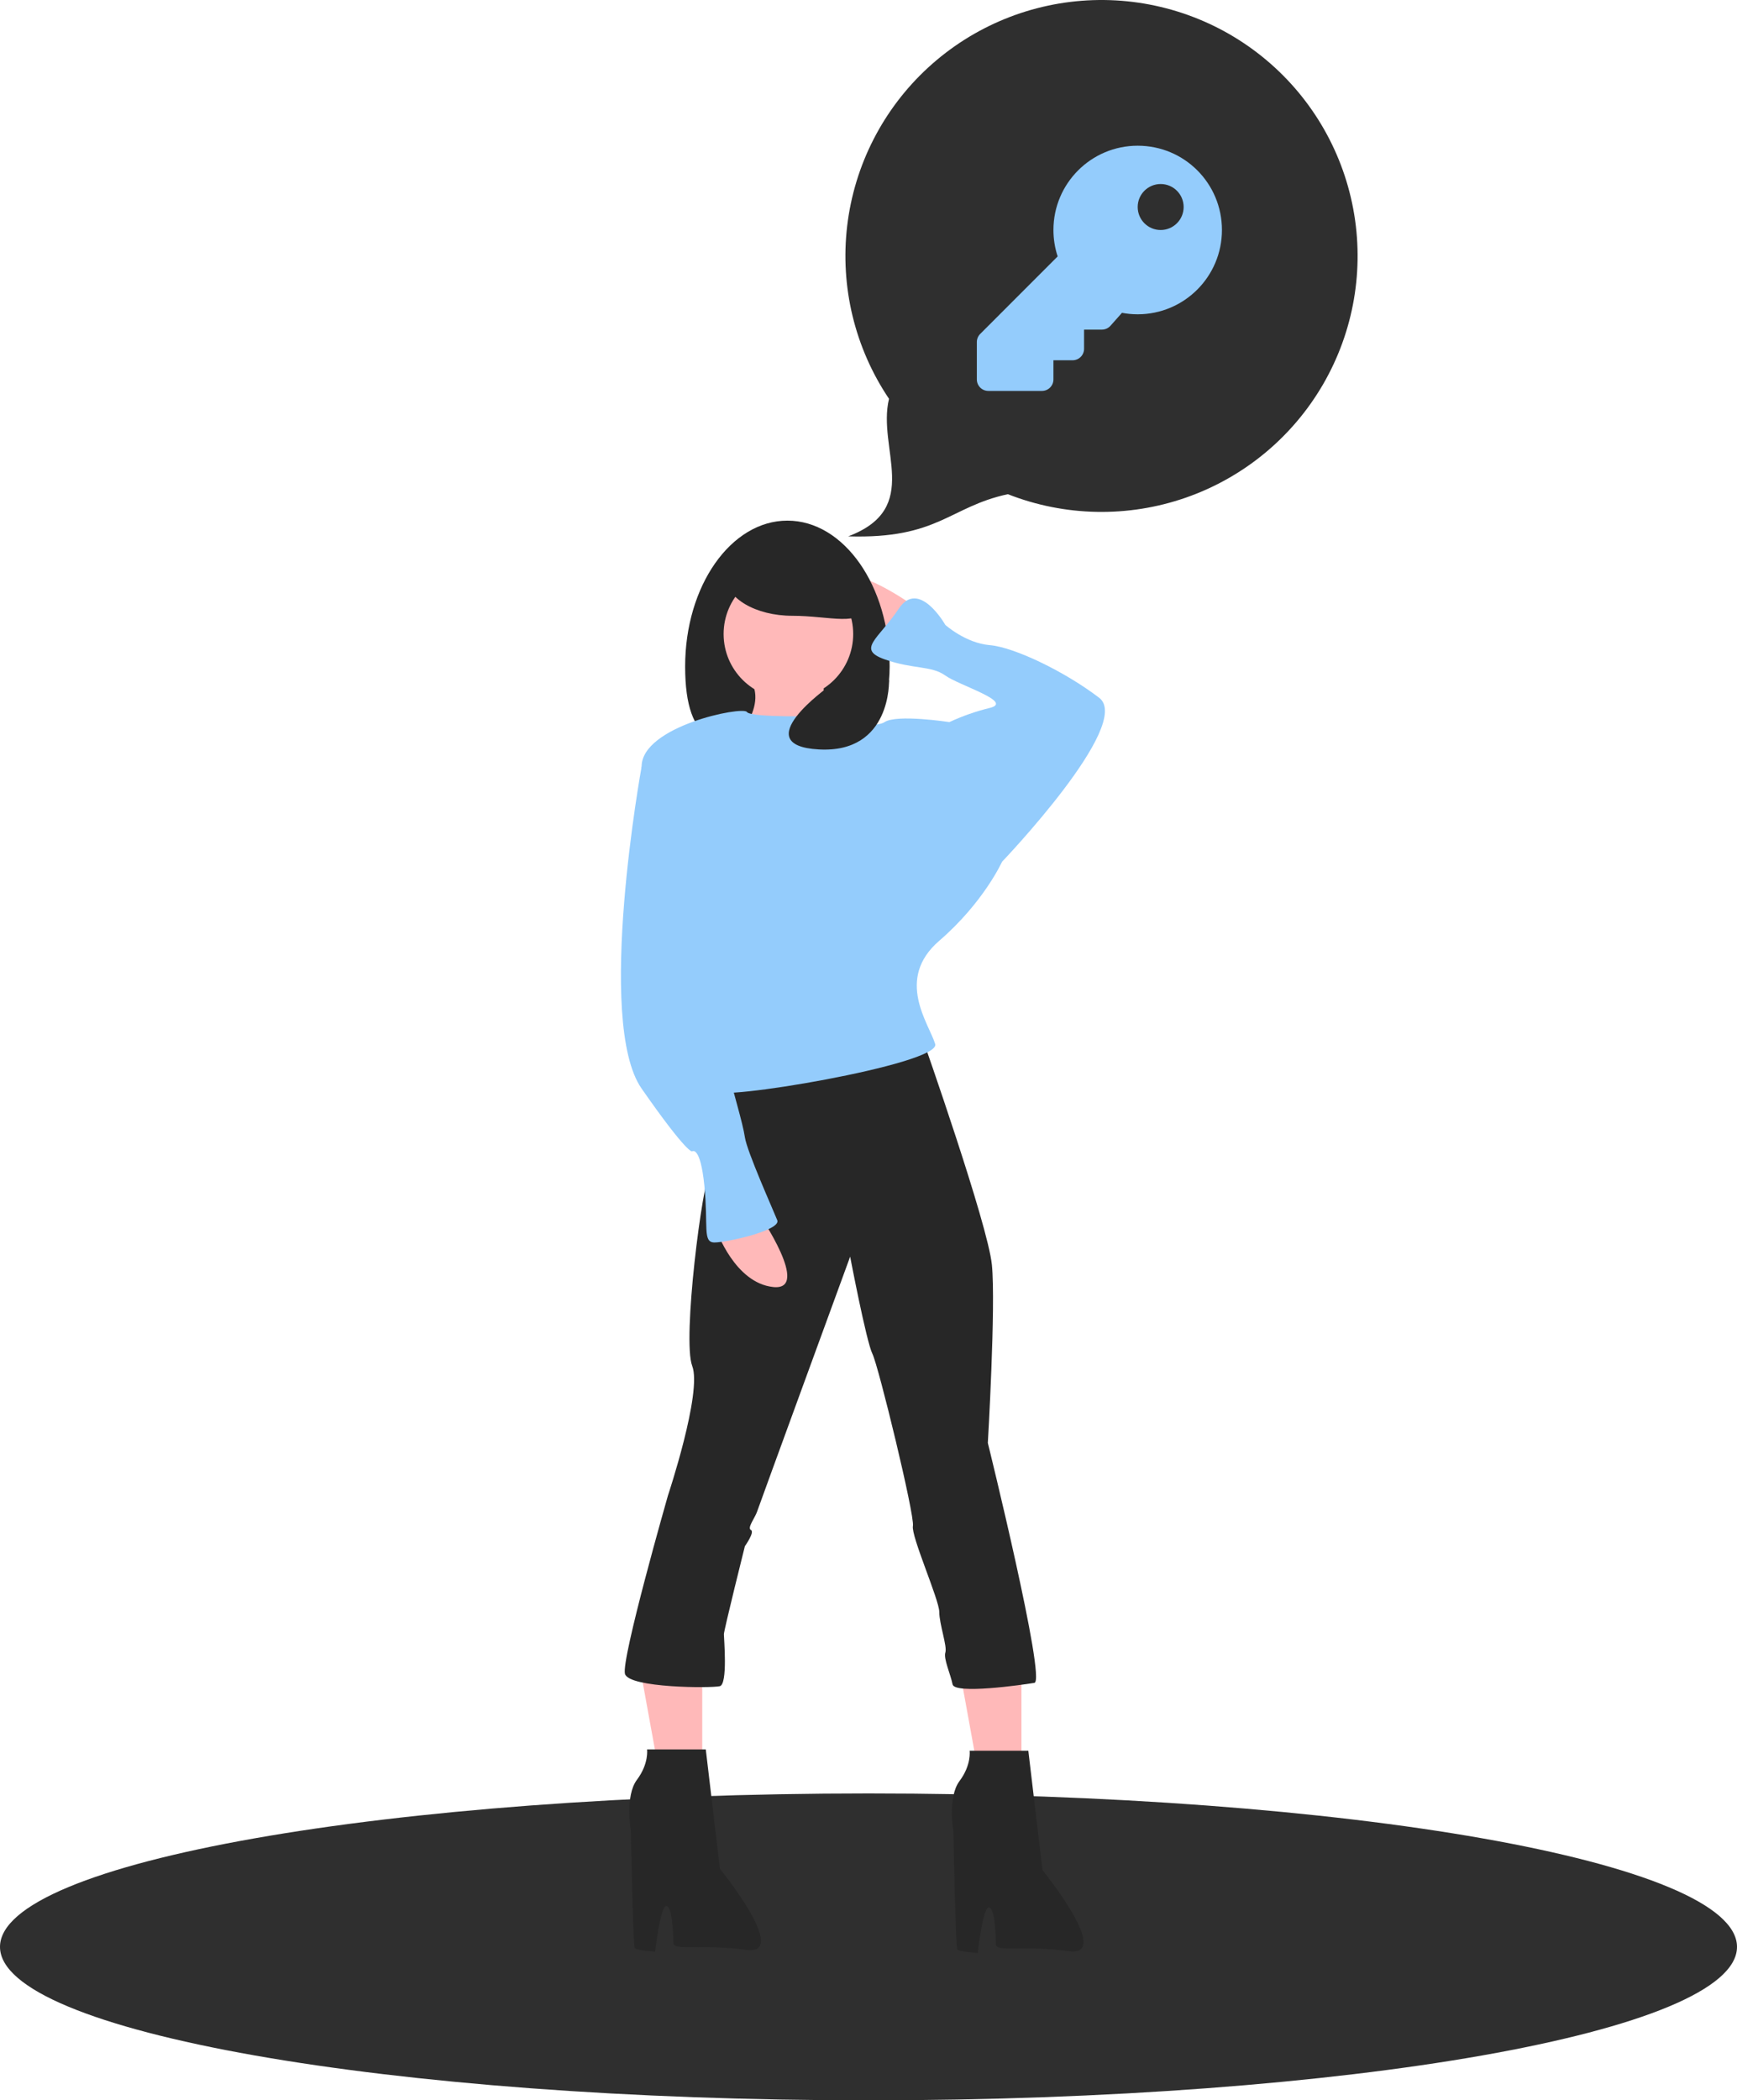 <svg width="489" height="591" viewBox="0 0 489 591" fill="none" xmlns="http://www.w3.org/2000/svg">
<path d="M244.5 591C379.534 591 489 571.669 489 547.824C489 523.978 379.534 504.647 244.5 504.647C109.466 504.647 0 523.978 0 547.824C0 571.669 109.466 591 244.5 591Z" fill="#2F2F2F"/>
<path d="M287.555 463.447V503.158H276.204L268.638 461.556L287.555 463.447Z" fill="#FFB9B9"/>
<path d="M197.696 463.447V503.158H186.346L178.779 461.556L197.696 463.447Z" fill="#FFB9B9"/>
<path d="M257.575 170.71C257.575 170.71 239.335 157.606 237.055 163.873C234.775 170.141 250.735 181.536 250.735 181.536L257.575 170.71Z" fill="#FFB9B9"/>
<path d="M192.881 187.518C192.881 210.175 202.64 210.879 218.537 210.879C234.434 210.879 250.45 210.175 250.45 187.518C250.45 164.862 237.563 146.496 221.666 146.496C205.769 146.496 192.881 164.862 192.881 187.518Z" fill="#272727"/>
<path d="M231.926 187.233C231.926 187.233 229.646 204.326 240.476 205.466C251.305 206.605 205.136 210.024 205.136 210.024C205.136 210.024 217.106 199.198 210.836 190.652C204.566 182.106 231.926 187.233 231.926 187.233Z" fill="#FFB9B9"/>
<path d="M289.495 492.624L293.484 526.24C293.484 526.24 313.434 550.74 300.894 549.03C288.355 547.321 280.375 549.394 280.375 547.115C280.375 544.836 280.08 536.693 278.37 536.693C276.66 536.693 275.245 549.551 275.245 549.551C275.245 549.551 270.115 549.163 269.545 548.593C268.975 548.023 268.405 515.415 268.405 515.415C268.405 515.415 266.695 505.729 270.115 501.171C273.535 496.613 272.965 492.624 272.965 492.624L289.495 492.624Z" fill="#272727"/>
<path d="M198.69 492.255L202.68 525.87C202.68 525.87 222.63 550.37 210.09 548.661C197.55 546.951 189.57 549.024 189.57 546.745C189.57 544.466 189.276 536.323 187.566 536.323C185.856 536.323 184.44 549.181 184.44 549.181C184.44 549.181 179.311 548.793 178.741 548.223C178.171 547.654 177.601 515.045 177.601 515.045C177.601 515.045 175.891 505.359 179.311 500.801C182.73 496.243 182.16 492.255 182.16 492.255H198.69Z" fill="#272727"/>
<path d="M259.855 292.639C259.855 292.639 278.095 344.487 279.235 355.882C280.375 367.277 278.095 406.021 278.095 406.021C278.095 406.021 294.624 472.963 291.204 473.533C287.784 474.102 268.739 476.804 268.169 473.955C267.599 471.106 265.567 466.695 266.137 464.986C266.707 463.277 264.427 457.01 264.427 453.591C264.427 450.172 256.435 432.23 257.005 429.381C257.575 426.532 247.315 384.37 245.605 380.952C243.895 377.533 239.335 353.603 239.335 353.603C239.335 353.603 213.686 423.683 213.116 425.393C212.546 427.102 210.266 429.951 211.406 430.521C212.546 431.09 209.696 435.079 209.696 435.079C209.696 435.079 203.79 458.719 203.79 459.858C203.79 460.998 204.93 473.896 202.65 474.466C200.37 475.036 177.081 474.999 175.941 471.011C174.801 467.023 188.036 420.835 188.036 420.835C188.036 420.835 197.726 391.777 194.876 384.37C192.026 376.963 197.726 332.522 200.006 329.104C202.286 325.685 202.856 305.174 202.856 305.174L259.855 292.639Z" fill="#272727"/>
<path d="M221.951 196.634C232.024 196.634 240.19 188.472 240.19 178.402C240.19 168.333 232.024 160.17 221.951 160.17C211.877 160.17 203.711 168.333 203.711 178.402C203.711 188.472 211.877 196.634 221.951 196.634Z" fill="#FFB9B9"/>
<path d="M231.926 201.478C231.926 201.478 211.406 202.047 210.266 200.338C209.126 198.629 180.627 204.326 180.627 215.722C180.627 227.117 197.156 271.558 197.156 271.558C197.156 271.558 203.426 303.464 201.716 306.883C200.006 310.301 264.985 299.476 263.275 293.778C261.565 288.081 251.875 275.546 264.415 264.721C276.955 253.895 282.085 242.5 282.085 242.5L267.265 203.187C267.265 203.187 252.445 200.908 249.025 203.187C245.605 205.466 231.926 201.478 231.926 201.478Z" fill="#94CCFC"/>
<path d="M278.095 245.349L282.085 242.5C282.085 242.5 319.134 203.756 309.444 196.35C299.754 188.943 285.504 182.106 278.665 181.536C271.825 180.966 266.125 175.838 266.125 175.838C266.125 175.838 258.715 162.734 253.015 171.28C247.315 179.827 241.045 182.675 249.025 185.524C257.005 188.373 262.135 187.233 266.125 190.082C270.115 192.931 285.504 197.489 278.665 199.198C274.742 200.149 270.924 201.485 267.265 203.187L259.855 216.291L278.095 245.349Z" fill="#94CCFC"/>
<path d="M238.499 63.567C236.475 80.671 240.653 97.934 250.277 112.225C246.856 126.253 259.795 142.997 238.793 150.919C264.154 151.711 267.244 142.606 283.728 139.056C299.775 145.355 317.55 145.702 333.83 140.032C350.111 134.362 363.818 123.051 372.467 108.151C381.115 93.251 384.132 75.748 380.971 58.817C377.81 41.885 368.679 26.646 355.235 15.862C341.791 5.079 324.924 -0.534 307.692 0.04C290.46 0.615 274.005 7.339 261.311 18.994C248.616 30.649 240.523 46.462 238.499 63.567Z" fill="#2F2F2F"/>
<path d="M213.686 341.638C213.686 341.638 228.506 363.289 217.676 362.149C206.846 361.01 201.716 346.196 201.716 346.196L213.686 341.638Z" fill="#FFB9B9"/>
<path d="M184.617 212.873L180.627 215.721C180.627 215.721 167.517 287.511 180.627 306.313C193.737 325.115 194.877 323.976 194.877 323.976C194.877 323.976 197.157 322.266 198.296 333.661C199.436 345.057 197.727 349.615 201.146 349.615C204.566 349.615 219.956 346.196 218.816 343.347C217.676 340.499 210.266 323.976 209.696 319.987C209.126 315.999 206.276 306.883 205.136 301.755C203.996 296.627 210.266 293.778 207.416 282.953C204.566 272.127 200.576 252.756 200.576 248.767C200.576 244.779 184.617 212.873 184.617 212.873Z" fill="#94CCFC"/>
<path d="M204.281 162.164C204.281 168.3 212.703 173.274 223.091 173.274C233.479 173.274 243.04 176.562 243.04 170.426C243.04 164.289 233.479 151.054 223.091 151.054C212.703 151.054 204.281 156.028 204.281 162.164Z" fill="#272727"/>
<path d="M250.279 191.364C250.279 191.364 251.047 212.018 230.514 210.878C209.981 209.739 233.289 193.223 233.289 193.223L250.279 191.364Z" fill="#272727"/>
<g clip-path="url(#clip0)">
<path d="M344 64.719C344 77.818 333.381 88.438 320.281 88.438C318.769 88.438 317.291 88.294 315.857 88.024L312.621 91.665C312.318 92.006 311.946 92.279 311.529 92.466C311.112 92.653 310.661 92.75 310.204 92.75H305.188V98.141C305.188 99.927 303.739 101.375 301.953 101.375H296.562V106.766C296.562 108.552 295.114 110 293.328 110H278.234C276.448 110 275 108.552 275 106.766V96.246C275 95.388 275.341 94.565 275.947 93.959L297.753 72.153C296.981 69.815 296.562 67.316 296.562 64.719C296.562 51.619 307.182 41 320.281 41C333.419 41 344 51.581 344 64.719ZM320.281 58.25C320.281 61.823 323.177 64.719 326.75 64.719C330.323 64.719 333.219 61.823 333.219 58.25C333.219 54.677 330.323 51.781 326.75 51.781C323.177 51.781 320.281 54.677 320.281 58.25Z" fill="#94CCFC"/>
</g>
<defs>
<clipPath id="clip0">
<rect width="69" height="69" fill="white" transform="translate(275 41)"/>
</clipPath>
</defs>
</svg>
